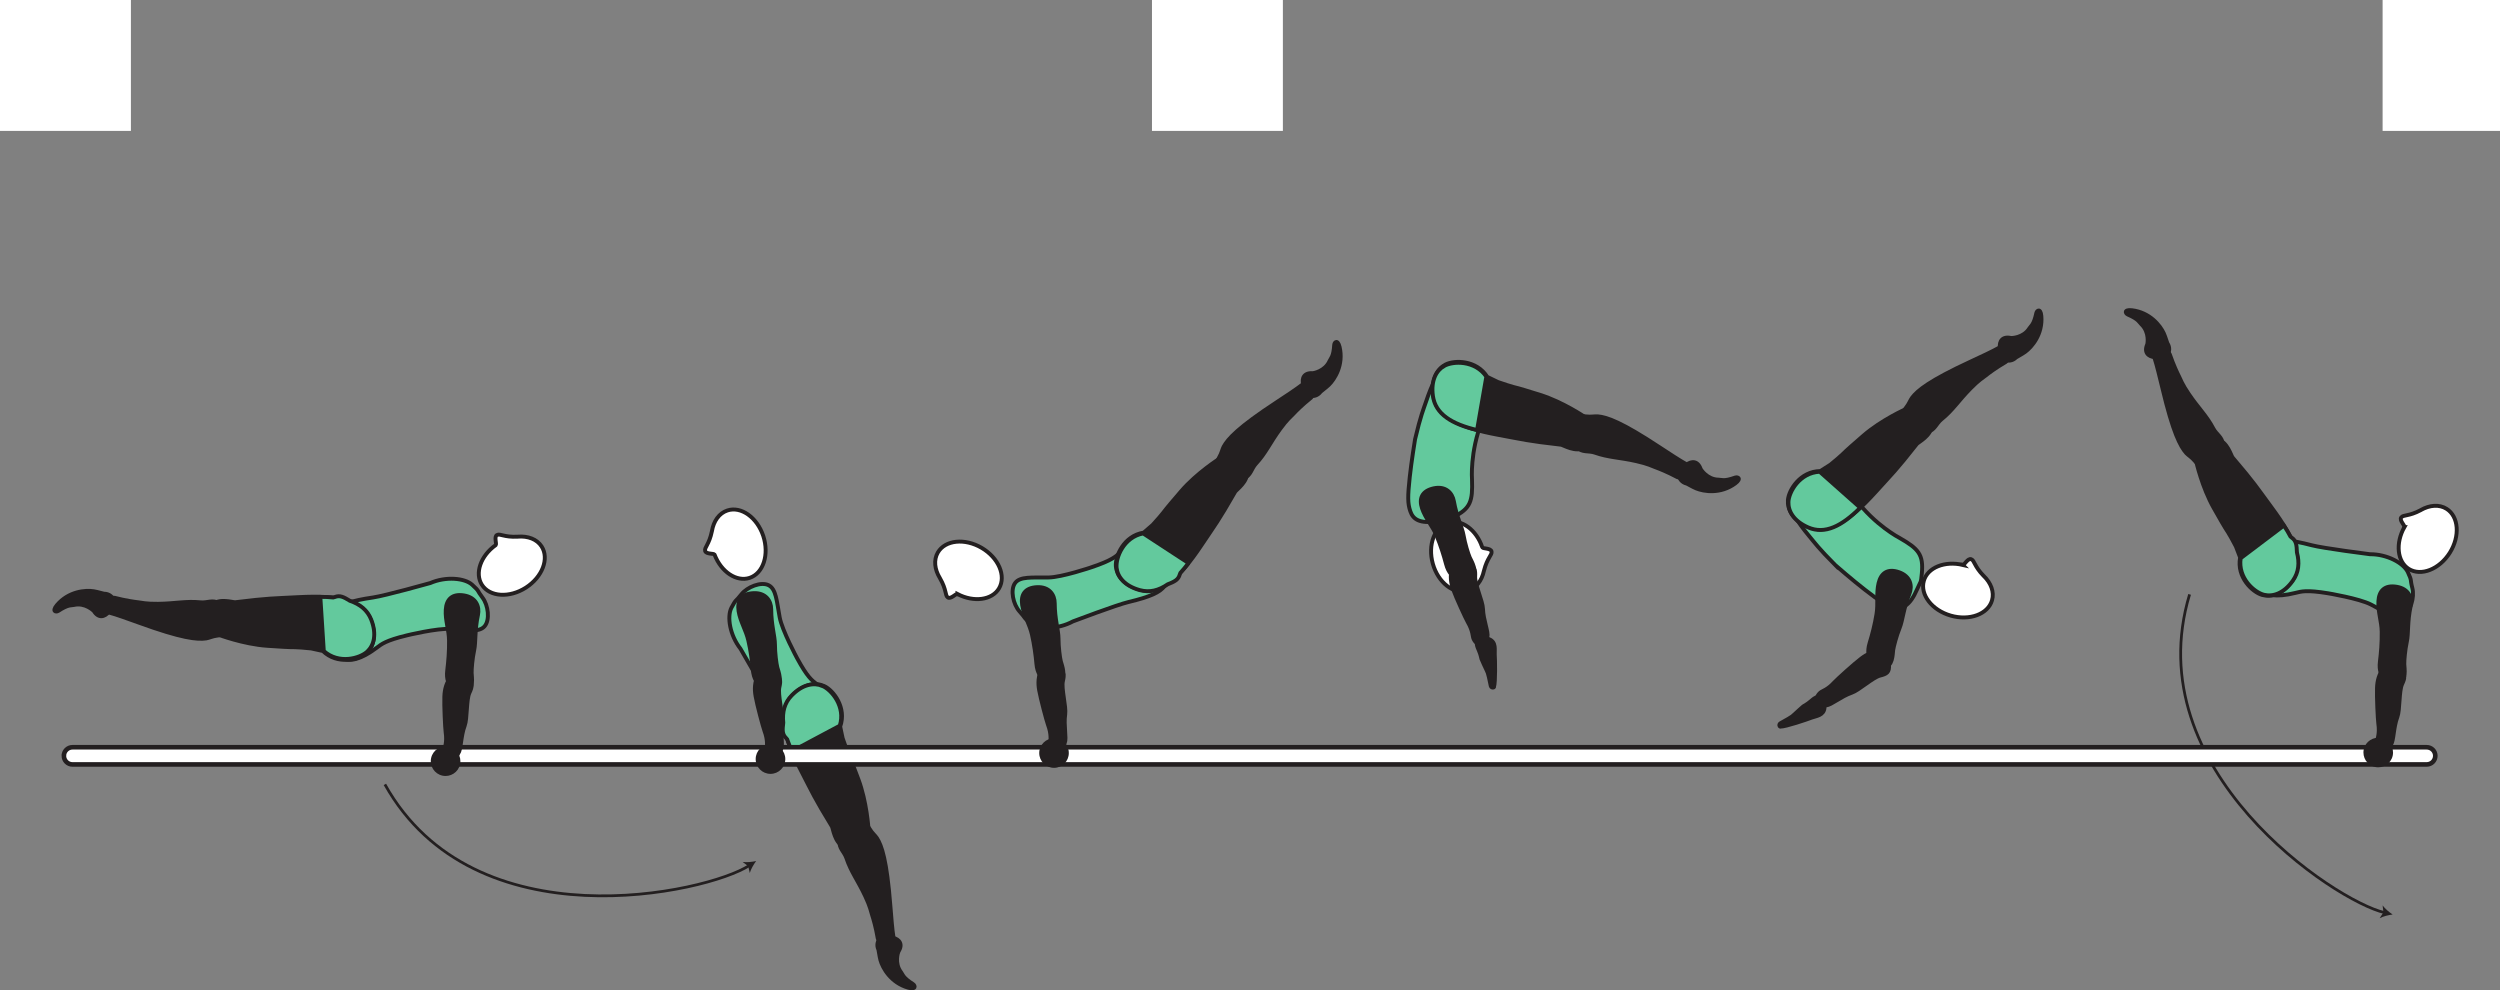 <?xml version="1.0" encoding="UTF-8" standalone="no"?>
<!-- Created with Inkscape (http://www.inkscape.org/) -->

<svg
   version="1.1"
   id="svg1"
   width="360.469"
   height="142.787"
   viewBox="0 0 360.469 142.787"
   sodipodi:docname="cell.svg"
   xmlns:inkscape="http://www.inkscape.org/namespaces/inkscape"
   xmlns:sodipodi="http://sodipodi.sourceforge.net/DTD/sodipodi-0.dtd"
   xmlns="http://www.w3.org/2000/svg"
   xmlns:svg="http://www.w3.org/2000/svg">
  <rect x="0" y="0" width="360.469" height="142.787" fill="#808080" stroke="none"/>
  <sodipodi:namedview
     id="namedview1"
     pagecolor="#ffffff"
     bordercolor="#000000"
     borderopacity="0.25"
     inkscape:showpageshadow="2"
     inkscape:pageopacity="0.0"
     inkscape:pagecheckerboard="0"
     inkscape:deskcolor="#d1d1d1">
    <inkscape:page
       x="0"
       y="0"
       inkscape:label="1"
       id="page1"
       width="360.469"
       height="142.787"
       margin="0"
       bleed="0" />
  </sodipodi:namedview>
  <defs
     id="defs1" />
  <path
     style="fill:#ffffff;fill-opacity:1;fill-rule:nonzero;stroke:none"
     d="m 166.1,18.874 h 18.875 V 0 h -18.875 z"
     id="path152" />
  <path
     style="fill:#ffffff;fill-opacity:1;fill-rule:nonzero;stroke:none"
     d="M -1.4269758e-8,18.874 H 18.875 V 0 H -1.4269758e-8 Z"
     id="path153" />
  <path
     style="fill:#ffffff;fill-opacity:1;fill-rule:nonzero;stroke:none"
     d="m 343.542,18.874 h 16.927 V 0 h -16.927 z"
     id="path154" />
  <path
     style="fill:#63c99d;fill-opacity:1;fill-rule:nonzero;stroke:none"
     d="m 335.661,85.541 c -3.094,-0.5 -3.812,-0.271 -4.714,-0.047 -5.609,1.386 -6.186,-1.396 -5.213,-4.109 1.131,-3.192 1.479,-4.364 7.568,-2.771 1.697,0.448 8.416,1.298 8.416,1.298 2.448,-0.022 4.849,1.265 5.464,2.582 0.645,1.396 0.281,0.891 0.645,2.287 0.35,1.333 -0.249,3.437 -1.374,3.948 -1.083,0.489 -2.448,-0.459 -4.599,-1.568 -1.703,-0.875 -6.193,-1.62 -6.193,-1.62"
     id="path155" />
  <path
     style="fill:none;stroke:#231f20;stroke-width:0.566;stroke-linecap:butt;stroke-linejoin:miter;stroke-miterlimit:4;stroke-dasharray:none;stroke-opacity:1"
     d="m 335.661,85.541 c -3.094,-0.5 -3.812,-0.271 -4.714,-0.047 -5.609,1.386 -6.186,-1.396 -5.213,-4.109 1.131,-3.192 1.479,-4.364 7.568,-2.771 1.697,0.448 8.416,1.298 8.416,1.298 2.448,-0.022 4.849,1.265 5.464,2.582 0.645,1.396 0.281,0.891 0.645,2.287 0.35,1.333 -0.249,3.437 -1.374,3.948 -1.083,0.489 -2.448,-0.459 -4.599,-1.568 -1.703,-0.875 -6.193,-1.62 -6.193,-1.62 z"
     id="path156" />
  <path
     style="fill:#ffffff;fill-opacity:1;fill-rule:nonzero;stroke:none"
     d="m 346.682,76 c 0.099,-0.214 -0.765,-0.974 -0.453,-1.391 0.317,-0.421 1.052,-0.12 2.808,-1.052 l 0.014,-0.016 c 1.267,-0.719 2.652,-0.843 3.71,-0.176 1.76,1.104 1.968,3.943 0.473,6.333 -1.511,2.395 -4.156,3.432 -5.916,2.334 -1.677,-1.058 -1.943,-3.704 -0.636,-6.032"
     id="path157" />
  <path
     style="fill:none;stroke:#231f20;stroke-width:0.566;stroke-linecap:butt;stroke-linejoin:miter;stroke-miterlimit:4;stroke-dasharray:none;stroke-opacity:1"
     d="m 346.682,76 c 0.099,-0.214 -0.765,-0.974 -0.453,-1.391 0.317,-0.421 1.052,-0.12 2.808,-1.052 l 0.014,-0.016 c 1.267,-0.719 2.652,-0.843 3.71,-0.176 1.76,1.104 1.968,3.943 0.473,6.333 -1.511,2.395 -4.156,3.432 -5.916,2.334 -1.677,-1.058 -1.943,-3.704 -0.636,-6.032 z"
     id="path158" />
  <path
     style="fill:#231f20;fill-opacity:1;fill-rule:nonzero;stroke:none"
     d="m 319.437,65.874 c -1.848,1.314 -2.386,1.314 -2.984,0.574 -0.407,-0.506 -0.943,-0.818 -1.208,-1.104 -0.866,-0.97 -1.927,-2.964 -3.448,-9.366 -0.349,-1.446 -0.844,-3.478 -1.125,-4.296 -0.416,-1.286 2.01,-1.125 2.177,-0.614 0.563,1.62 1.078,2.688 1.354,3.24 0.192,0.385 0.438,1.104 1.38,2.484 1.416,2.088 2.572,3.129 3.558,5.005 0.457,0.875 1.344,1.235 1.353,2.317 0.021,1.088 -1.057,1.76 -1.057,1.76"
     id="path159" />
  <path
     style="fill:none;stroke:#231f20;stroke-width:0.566;stroke-linecap:butt;stroke-linejoin:miter;stroke-miterlimit:4;stroke-dasharray:none;stroke-opacity:1"
     d="m 319.437,65.874 c -1.848,1.314 -2.386,1.314 -2.984,0.574 -0.407,-0.506 -0.943,-0.818 -1.208,-1.104 -0.866,-0.97 -1.927,-2.964 -3.448,-9.366 -0.349,-1.446 -0.844,-3.478 -1.125,-4.296 -0.416,-1.286 2.01,-1.125 2.177,-0.614 0.563,1.62 1.078,2.688 1.354,3.24 0.192,0.385 0.438,1.104 1.38,2.484 1.416,2.088 2.572,3.129 3.558,5.005 0.457,0.875 1.344,1.235 1.353,2.317 0.021,1.088 -1.057,1.76 -1.057,1.76 z"
     id="path160" />
  <path
     style="fill:#231f20;fill-opacity:1;fill-rule:nonzero;stroke:#231f20;stroke-width:0.566;stroke-linecap:round;stroke-linejoin:round;stroke-miterlimit:4;stroke-dasharray:none;stroke-opacity:1"
     d="m 319.75,63.396 c 1.401,0.245 1.948,2.328 2.172,2.578 3.249,3.818 3.391,4.176 5.656,7.25 3.292,4.448 4.855,7.994 2.828,10.666 -1.38,1.808 -2.953,2.251 -4.219,1.896 -1.412,-0.396 -3.729,-2.568 -3.188,-5.406 l -0.614,-1.599 c -0.552,-1.031 -0.818,-1.536 -1.124,-2.021 -0.552,-0.834 -1.084,-1.776 -2.048,-3.479 -1.714,-3.016 -2.552,-6.765 -2.552,-6.765 -0.14,-0.276 -0.156,-0.558 -0.099,-0.818"
     id="path161" />
  <path
     style="fill:#63c99d;fill-opacity:1;fill-rule:nonzero;stroke:none"
     d="m 331.187,79.645 c -0.036,-1.041 -0.088,-1.667 -0.754,-2.129 -0.058,-0.038 -0.115,-0.09 -0.172,-0.142 -0.276,-0.52 -0.584,-1.052 -0.948,-1.598 l -6.235,4.713 c -0.432,2.855 1.964,4.937 3.38,5.276 1.287,0.303 2.844,-0.203 4.151,-2.052 0.849,-1.208 0.974,-2.568 0.578,-4.068"
     id="path162" />
  <path
     style="fill:none;stroke:#231f20;stroke-width:0.566;stroke-linecap:butt;stroke-linejoin:miter;stroke-miterlimit:4;stroke-dasharray:none;stroke-opacity:1"
     d="m 331.187,79.645 c -0.036,-1.041 -0.088,-1.667 -0.754,-2.129 -0.058,-0.038 -0.115,-0.09 -0.172,-0.142 -0.276,-0.52 -0.584,-1.052 -0.948,-1.598 l -6.235,4.713 c -0.432,2.855 1.964,4.937 3.38,5.276 1.287,0.303 2.844,-0.203 4.151,-2.052 0.849,-1.208 0.974,-2.568 0.578,-4.068 z"
     id="path163" />
  <path
     style="fill:#231f20;fill-opacity:1;fill-rule:nonzero;stroke:none"
     d="m 309.505,49.604 c -0.552,1.229 0.151,1.932 1.183,2.016 0.306,0.025 0.552,0.369 0.849,0.369 0.708,-0.005 1.891,-1.276 1.083,-2.541 -0.058,-0.088 -0.271,-0.88 -0.526,-1.443 -0.505,-1.109 -2.032,-3.084 -4.709,-3.391 -1.271,-0.145 -1.124,0.626 -0.629,0.844 1.566,0.683 1.572,1.047 1.916,1.38 1.182,1.115 0.833,2.766 0.833,2.766"
     id="path164" />
  <path
     style="fill:none;stroke:#231f20;stroke-width:0.333;stroke-linecap:butt;stroke-linejoin:miter;stroke-miterlimit:4;stroke-dasharray:none;stroke-opacity:1"
     d="m 309.505,49.604 c -0.552,1.229 0.151,1.932 1.183,2.016 0.306,0.025 0.552,0.369 0.849,0.369 0.708,-0.005 1.891,-1.276 1.083,-2.541 -0.058,-0.088 -0.271,-0.88 -0.526,-1.443 -0.505,-1.109 -2.032,-3.084 -4.709,-3.391 -1.271,-0.145 -1.124,0.626 -0.629,0.844 1.566,0.683 1.572,1.047 1.916,1.38 1.182,1.115 0.833,2.766 0.833,2.766 z"
     id="path165" />
  <path
     style="fill:none;stroke:#231f20;stroke-width:0.4;stroke-linecap:butt;stroke-linejoin:miter;stroke-miterlimit:4;stroke-dasharray:none;stroke-opacity:1"
     d="m 55.495,113.098 c 12.907,23.136 46.423,15.657 52.521,11.709"
     id="path166" />
  <path
     style="fill:#231f20;fill-opacity:1;fill-rule:nonzero;stroke:none"
     d="m 109.026,124.15 c -0.359,0.485 -0.755,1.167 -0.917,1.724 l -0.229,-0.984 -0.801,-0.609 c 0.573,0.084 1.358,0 1.947,-0.131"
     id="path167" />
  <path
     style="fill:none;stroke:#231f20;stroke-width:0.4;stroke-linecap:butt;stroke-linejoin:miter;stroke-miterlimit:4;stroke-dasharray:none;stroke-opacity:1"
     d="m 315.713,85.702 c -7.656,25.36 21.021,44.245 28.105,45.885"
     id="path168" />
  <path
     style="fill:#231f20;fill-opacity:1;fill-rule:nonzero;stroke:none"
     d="m 344.989,131.859 c -0.599,0.078 -1.364,0.266 -1.875,0.536 l 0.547,-0.844 -0.119,-1.005 c 0.337,0.469 0.943,0.98 1.447,1.313"
     id="path169" />
  <path
     style="fill:#63c99d;fill-opacity:1;fill-rule:nonzero;stroke:none"
     d="m 114.923,94.89 c 1.494,2.751 2.114,3.183 2.844,3.755 4.52,3.6 2.67,5.75 -0.068,6.641 -3.224,1.052 -4.366,1.495 -6.823,-4.292 -0.683,-1.625 -4.115,-7.462 -4.115,-7.462 -1.516,-1.928 -1.964,-4.606 -1.297,-5.902 0.719,-1.365 0.531,-0.77 1.416,-1.912 0.844,-1.088 2.876,-1.901 3.969,-1.322 1.052,0.557 1.136,2.218 1.569,4.604 0.343,1.885 2.505,5.89 2.505,5.89"
     id="path170" />
  <path
     style="fill:none;stroke:#231f20;stroke-width:0.566;stroke-linecap:butt;stroke-linejoin:miter;stroke-miterlimit:4;stroke-dasharray:none;stroke-opacity:1"
     d="m 114.923,94.89 c 1.494,2.751 2.114,3.183 2.844,3.755 4.52,3.6 2.67,5.75 -0.068,6.641 -3.224,1.052 -4.366,1.495 -6.823,-4.292 -0.683,-1.625 -4.115,-7.462 -4.115,-7.462 -1.516,-1.928 -1.964,-4.606 -1.297,-5.902 0.719,-1.365 0.531,-0.77 1.416,-1.912 0.844,-1.088 2.876,-1.901 3.969,-1.322 1.052,0.557 1.136,2.218 1.569,4.604 0.343,1.885 2.505,5.89 2.505,5.89 z"
     id="path171" />
  <path
     style="fill:#ffffff;fill-opacity:1;fill-rule:nonzero;stroke:none"
     d="m 103.032,79.974 c -0.104,-0.218 -1.24,-0.032 -1.36,-0.542 -0.125,-0.511 0.573,-0.886 0.975,-2.834 l 0.005,-0.02 c 0.239,-1.433 1.031,-2.578 2.224,-2.974 1.973,-0.651 4.285,0.994 5.176,3.672 0.885,2.688 0.005,5.39 -1.963,6.046 -1.89,0.62 -4.1,-0.858 -5.057,-3.348"
     id="path172" />
  <path
     style="fill:none;stroke:#231f20;stroke-width:0.566;stroke-linecap:butt;stroke-linejoin:miter;stroke-miterlimit:4;stroke-dasharray:none;stroke-opacity:1"
     d="m 103.032,79.974 c -0.104,-0.218 -1.24,-0.032 -1.36,-0.542 -0.125,-0.511 0.573,-0.886 0.975,-2.834 l 0.005,-0.02 c 0.239,-1.433 1.031,-2.578 2.224,-2.974 1.973,-0.651 4.285,0.994 5.176,3.672 0.885,2.688 0.005,5.39 -1.963,6.046 -1.89,0.62 -4.1,-0.858 -5.057,-3.348 z"
     id="path173" />
  <path
     style="fill:#231f20;fill-opacity:1;fill-rule:nonzero;stroke:none"
     d="m 122.38,119.645 c 2.032,-1.004 2.557,-0.922 3.037,-0.088 0.323,0.552 0.807,0.948 1.016,1.276 0.708,1.088 1.438,3.218 1.947,9.781 0.115,1.484 0.287,3.573 0.433,4.421 0.214,1.339 -2.157,0.803 -2.25,0.272 -0.292,-1.688 -0.64,-2.824 -0.828,-3.417 -0.131,-0.407 -0.26,-1.156 -0.974,-2.667 -1.073,-2.286 -2.052,-3.5 -2.724,-5.505 -0.313,-0.932 -1.141,-1.432 -0.974,-2.5 0.146,-1.077 1.317,-1.573 1.317,-1.573"
     id="path174" />
  <path
     style="fill:none;stroke:#231f20;stroke-width:0.566;stroke-linecap:butt;stroke-linejoin:miter;stroke-miterlimit:4;stroke-dasharray:none;stroke-opacity:1"
     d="m 122.38,119.645 c 2.032,-1.004 2.557,-0.922 3.037,-0.088 0.323,0.552 0.807,0.948 1.016,1.276 0.708,1.088 1.438,3.218 1.947,9.781 0.115,1.484 0.287,3.573 0.433,4.421 0.214,1.339 -2.157,0.803 -2.25,0.272 -0.292,-1.688 -0.64,-2.824 -0.828,-3.417 -0.131,-0.407 -0.26,-1.156 -0.974,-2.667 -1.073,-2.286 -2.052,-3.5 -2.724,-5.505 -0.313,-0.932 -1.141,-1.432 -0.974,-2.5 0.146,-1.077 1.317,-1.573 1.317,-1.573 z"
     id="path175" />
  <path
     style="fill:#231f20;fill-opacity:1;fill-rule:nonzero;stroke:#231f20;stroke-width:0.566;stroke-linecap:round;stroke-linejoin:round;stroke-miterlimit:4;stroke-dasharray:none;stroke-opacity:1"
     d="m 121.683,122.051 c -1.344,-0.468 -1.558,-2.609 -1.74,-2.896 -2.61,-4.281 -2.692,-4.65 -4.448,-8.041 -2.552,-4.907 -3.542,-8.661 -1.119,-10.973 1.645,-1.573 3.271,-1.767 4.468,-1.215 1.323,0.61 3.276,3.12 2.297,5.839 l 0.354,1.672 c 0.385,1.104 0.568,1.646 0.797,2.172 0.412,0.912 0.787,1.922 1.475,3.756 1.218,3.254 1.452,7.082 1.452,7.082 0.1,0.298 0.073,0.574 -0.02,0.828"
     id="path176" />
  <path
     style="fill:#63c99d;fill-opacity:1;fill-rule:nonzero;stroke:none"
     d="m 118.568,98.896 c -1.219,-0.5 -2.839,-0.246 -4.421,1.385 -1.033,1.057 -1.366,2.38 -1.21,3.932 -0.124,1.026 -0.17,1.652 0.412,2.209 0.052,0.052 0.099,0.109 0.151,0.176 0.193,0.552 0.412,1.12 0.683,1.719 l 6.901,-3.676 c 0.875,-2.751 -1.172,-5.183 -2.516,-5.745"
     id="path177" />
  <path
     style="fill:none;stroke:#231f20;stroke-width:0.566;stroke-linecap:butt;stroke-linejoin:miter;stroke-miterlimit:4;stroke-dasharray:none;stroke-opacity:1"
     d="m 118.568,98.896 c -1.219,-0.5 -2.839,-0.246 -4.421,1.385 -1.033,1.057 -1.366,2.38 -1.21,3.932 -0.124,1.026 -0.17,1.652 0.412,2.209 0.052,0.052 0.099,0.109 0.151,0.176 0.193,0.552 0.412,1.12 0.683,1.719 l 6.901,-3.676 c 0.875,-2.751 -1.172,-5.183 -2.516,-5.745 z"
     id="path178" />
  <path
     style="fill:#231f20;fill-opacity:1;fill-rule:nonzero;stroke:none"
     d="m 129.636,137.275 c 0.74,-1.134 0.156,-1.932 -0.849,-2.177 -0.302,-0.072 -0.484,-0.453 -0.782,-0.5 -0.697,-0.109 -2.068,0.969 -1.468,2.344 0.047,0.093 0.135,0.907 0.296,1.511 0.323,1.166 1.522,3.354 4.115,4.082 1.235,0.344 1.213,-0.442 0.761,-0.738 -1.444,-0.918 -1.396,-1.276 -1.682,-1.662 -0.99,-1.286 -0.391,-2.86 -0.391,-2.86"
     id="path179" />
  <path
     style="fill:none;stroke:#231f20;stroke-width:0.333;stroke-linecap:butt;stroke-linejoin:miter;stroke-miterlimit:4;stroke-dasharray:none;stroke-opacity:1"
     d="m 129.636,137.275 c 0.74,-1.134 0.156,-1.932 -0.849,-2.177 -0.302,-0.072 -0.484,-0.453 -0.782,-0.5 -0.697,-0.109 -2.068,0.969 -1.468,2.344 0.047,0.093 0.135,0.907 0.296,1.511 0.323,1.166 1.522,3.354 4.115,4.082 1.235,0.344 1.213,-0.442 0.761,-0.738 -1.444,-0.918 -1.396,-1.276 -1.682,-1.662 -0.99,-1.286 -0.391,-2.86 -0.391,-2.86 z"
     id="path180" />
  <path
     style="fill:#ffffff;fill-opacity:1;fill-rule:nonzero;stroke:none"
     d="m 9.209,108.978 c 0,0.688 0.557,1.245 1.238,1.245 h 339.453 c 0.688,0 1.24,-0.557 1.24,-1.245 0,-0.681 -0.552,-1.233 -1.24,-1.233 H 10.448 c -0.681,0 -1.238,0.552 -1.238,1.233"
     id="path181" />
  <path
     style="fill:none;stroke:#231f20;stroke-width:0.666;stroke-linecap:butt;stroke-linejoin:miter;stroke-miterlimit:4;stroke-dasharray:none;stroke-opacity:1"
     d="m 9.209,108.978 c 0,0.688 0.557,1.245 1.238,1.245 h 339.453 c 0.688,0 1.24,-0.557 1.24,-1.245 0,-0.681 -0.552,-1.233 -1.24,-1.233 H 10.448 c -0.681,0 -1.238,0.552 -1.238,1.233 z"
     id="path182" />
  <path
     style="fill:#63c99d;fill-opacity:1;fill-rule:nonzero;stroke:none"
     d="m 204.037,63.328 c 0.807,-3.416 1.208,-4.307 1.572,-5.386 1.828,-5.484 3.12,-5.468 5.423,-4.817 3.26,0.937 4.953,1.76 2.645,7.62 -1.749,4.443 -1.432,8.391 -1.432,8.391 0.109,3.118 -0.193,4.192 -2.677,5.41 -1.375,0.683 -0.864,0.418 -2.298,0.62 -2.645,0.386 -3.53,-0.317 -3.916,-1.437 -0.396,-1.125 -0.385,-2.161 -0.084,-4.959 0.23,-2.166 0.767,-5.442 0.767,-5.442"
     id="path183" />
  <path
     style="fill:none;stroke:#231f20;stroke-width:0.566;stroke-linecap:butt;stroke-linejoin:miter;stroke-miterlimit:4;stroke-dasharray:none;stroke-opacity:1"
     d="m 204.037,63.328 c 0.807,-3.416 1.208,-4.307 1.572,-5.386 1.828,-5.484 3.12,-5.468 5.423,-4.817 3.26,0.937 4.953,1.76 2.645,7.62 -1.749,4.443 -1.432,8.391 -1.432,8.391 0.109,3.118 -0.193,4.192 -2.677,5.41 -1.375,0.683 -0.864,0.418 -2.298,0.62 -2.645,0.386 -3.53,-0.317 -3.916,-1.437 -0.396,-1.125 -0.385,-2.161 -0.084,-4.959 0.23,-2.166 0.767,-5.442 0.767,-5.442 z"
     id="path184" />
  <path
     style="fill:#63c99d;fill-opacity:1;fill-rule:nonzero;stroke:none"
     d="m 157.401,81.786 c 2.97,-1.01 3.495,-1.552 4.183,-2.172 4.301,-3.854 6.115,-1.677 6.531,1.178 0.505,3.353 0.745,4.552 -5.375,6.005 -1.708,0.401 -8.036,2.801 -8.036,2.801 -2.152,1.172 -4.876,1.167 -6.037,0.287 -1.224,-0.927 -0.672,-0.645 -1.651,-1.708 -0.932,-1.016 -1.391,-3.151 -0.636,-4.136 0.72,-0.937 2.376,-0.744 4.797,-0.776 1.918,-0.02 6.224,-1.479 6.224,-1.479"
     id="path185" />
  <path
     style="fill:none;stroke:#231f20;stroke-width:0.566;stroke-linecap:butt;stroke-linejoin:miter;stroke-miterlimit:4;stroke-dasharray:none;stroke-opacity:1"
     d="m 157.401,81.786 c 2.97,-1.01 3.495,-1.552 4.183,-2.172 4.301,-3.854 6.115,-1.677 6.531,1.178 0.505,3.353 0.745,4.552 -5.375,6.005 -1.708,0.401 -8.036,2.801 -8.036,2.801 -2.152,1.172 -4.876,1.167 -6.037,0.287 -1.224,-0.927 -0.672,-0.645 -1.651,-1.708 -0.932,-1.016 -1.391,-3.151 -0.636,-4.136 0.72,-0.937 2.376,-0.744 4.797,-0.776 1.918,-0.02 6.224,-1.479 6.224,-1.479 z"
     id="path186" />
  <path
     style="fill:#ffffff;fill-opacity:1;fill-rule:nonzero;stroke:none"
     d="m 138.052,85.65 c -0.224,-0.098 -0.952,0.792 -1.385,0.495 -0.427,-0.301 -0.146,-1.047 -1.135,-2.771 l -0.011,-0.02 c -0.76,-1.24 -0.926,-2.62 -0.292,-3.698 1.052,-1.796 3.88,-2.088 6.314,-0.662 2.437,1.432 3.557,4.047 2.509,5.834 -1,1.713 -3.645,2.057 -6,0.822"
     id="path187" />
  <path
     style="fill:none;stroke:#231f20;stroke-width:0.566;stroke-linecap:butt;stroke-linejoin:miter;stroke-miterlimit:4;stroke-dasharray:none;stroke-opacity:1"
     d="m 138.052,85.65 c -0.224,-0.098 -0.952,0.792 -1.385,0.495 -0.427,-0.301 -0.146,-1.047 -1.135,-2.771 l -0.011,-0.02 c -0.76,-1.24 -0.926,-2.62 -0.292,-3.698 1.052,-1.796 3.88,-2.088 6.314,-0.662 2.437,1.432 3.557,4.047 2.509,5.834 -1,1.713 -3.645,2.057 -6,0.822 z"
     id="path188" />
  <path
     style="fill:#231f20;fill-opacity:1;fill-rule:nonzero;stroke:none"
     d="m 153.532,107.046 c 0.287,-0.572 -0.183,-2.463 0.057,-4.052 0.162,-1.077 -0.578,-3.718 -0.333,-4.776 0.219,-0.968 0.229,-1.437 -0.833,-1.874 -0.631,-0.266 -2.016,-0.36 -2.23,0.104 -0.51,1.078 -0.546,2.021 -0.36,3.073 0.21,1.197 1.063,4.396 1.271,4.973 0.532,1.427 0.303,2.131 0.407,2.521 0.198,0.735 0.532,0.839 1.032,0.818 0.957,-0.042 0.989,-0.787 0.989,-0.787"
     id="path189" />
  <path
     style="fill:none;stroke:#231f20;stroke-width:0.566;stroke-linecap:butt;stroke-linejoin:miter;stroke-miterlimit:4;stroke-dasharray:none;stroke-opacity:1"
     d="m 153.532,107.046 c 0.287,-0.572 -0.183,-2.463 0.057,-4.052 0.162,-1.077 -0.578,-3.718 -0.333,-4.776 0.219,-0.968 0.229,-1.437 -0.833,-1.874 -0.631,-0.266 -2.016,-0.36 -2.23,0.104 -0.51,1.078 -0.546,2.021 -0.36,3.073 0.21,1.197 1.063,4.396 1.271,4.973 0.532,1.427 0.303,2.131 0.407,2.521 0.198,0.735 0.532,0.839 1.032,0.818 0.957,-0.042 0.989,-0.787 0.989,-0.787 z"
     id="path190" />
  <path
     style="fill:#231f20;fill-opacity:1;fill-rule:nonzero;stroke:none"
     d="m 152.609,98.032 c 1.267,-0.272 0.48,-2.152 0.35,-2.672 -0.136,-0.532 -0.334,-2.074 -0.334,-3.292 -0.005,-1.23 -0.536,-2.756 -0.546,-5.084 0,-1.224 -0.782,-2.406 -2.558,-2.323 -1.754,0.084 -2.365,1.099 -2.136,2.579 0.23,1.478 1.074,2.77 1.407,4.244 0.333,1.474 0.541,3.005 0.645,4.218 0.115,1.376 0.683,2.016 1.142,2.163 1.134,0.375 2.03,0.167 2.03,0.167"
     id="path191" />
  <path
     style="fill:none;stroke:#231f20;stroke-width:0.566;stroke-linecap:butt;stroke-linejoin:miter;stroke-miterlimit:4;stroke-dasharray:none;stroke-opacity:1"
     d="m 152.609,98.032 c 1.267,-0.272 0.48,-2.152 0.35,-2.672 -0.136,-0.532 -0.334,-2.074 -0.334,-3.292 -0.005,-1.23 -0.536,-2.756 -0.546,-5.084 0,-1.224 -0.782,-2.406 -2.558,-2.323 -1.754,0.084 -2.365,1.099 -2.136,2.579 0.23,1.478 1.074,2.77 1.407,4.244 0.333,1.474 0.541,3.005 0.645,4.218 0.115,1.376 0.683,2.016 1.142,2.163 1.134,0.375 2.03,0.167 2.03,0.167 z"
     id="path192" />
  <path
     style="fill:#231f20;fill-opacity:1;fill-rule:nonzero;stroke:none"
     d="m 177.344,68.546 c -1.859,-1.296 -2.041,-1.801 -1.547,-2.62 0.334,-0.552 0.448,-1.161 0.631,-1.504 0.615,-1.141 2.124,-2.808 7.634,-6.417 1.246,-0.807 2.99,-1.973 3.662,-2.505 1.073,-0.834 1.745,1.505 1.322,1.838 -1.333,1.074 -2.166,1.916 -2.593,2.375 -0.292,0.308 -0.891,0.787 -1.869,2.136 -1.49,2.036 -2.068,3.484 -3.511,5.036 -0.661,0.724 -0.703,1.688 -1.718,2.063 -1.016,0.385 -2.011,-0.402 -2.011,-0.402"
     id="path193" />
  <path
     style="fill:none;stroke:#231f20;stroke-width:0.566;stroke-linecap:butt;stroke-linejoin:miter;stroke-miterlimit:4;stroke-dasharray:none;stroke-opacity:1"
     d="m 177.344,68.546 c -1.859,-1.296 -2.041,-1.801 -1.547,-2.62 0.334,-0.552 0.448,-1.161 0.631,-1.504 0.615,-1.141 2.124,-2.808 7.634,-6.417 1.246,-0.807 2.99,-1.973 3.662,-2.505 1.073,-0.834 1.745,1.505 1.322,1.838 -1.333,1.074 -2.166,1.916 -2.593,2.375 -0.292,0.308 -0.891,0.787 -1.869,2.136 -1.49,2.036 -2.068,3.484 -3.511,5.036 -0.661,0.724 -0.703,1.688 -1.718,2.063 -1.016,0.385 -2.011,-0.402 -2.011,-0.402 z"
     id="path194" />
  <path
     style="fill:#231f20;fill-opacity:1;fill-rule:nonzero;stroke:#231f20;stroke-width:0.566;stroke-linecap:round;stroke-linejoin:round;stroke-miterlimit:4;stroke-dasharray:none;stroke-opacity:1"
     d="m 179.787,68.005 c 0.24,1.396 -1.531,2.615 -1.698,2.912 -2.494,4.348 -2.781,4.599 -4.901,7.771 -3.073,4.598 -5.885,7.27 -9.079,6.27 -2.172,-0.688 -3.12,-2.021 -3.218,-3.333 -0.099,-1.453 1.161,-4.375 4.016,-4.828 l 1.292,-1.115 c 0.781,-0.87 1.166,-1.292 1.514,-1.745 0.606,-0.801 1.314,-1.615 2.584,-3.099 2.26,-2.636 5.511,-4.688 5.511,-4.688 0.203,-0.229 0.457,-0.338 0.729,-0.369"
     id="path195" />
  <path
     style="fill:#63c99d;fill-opacity:1;fill-rule:nonzero;stroke:none"
     d="m 171.371,81.188 -6.543,-4.276 c -2.833,0.552 -3.979,3.514 -3.828,4.968 0.147,1.308 1.156,2.604 3.344,3.209 1.423,0.389 2.735,0.047 4.016,-0.835 0.968,-0.385 1.541,-0.645 1.749,-1.426 0.022,-0.072 0.052,-0.146 0.084,-0.219 0.391,-0.437 0.782,-0.901 1.178,-1.421"
     id="path196" />
  <path
     style="fill:none;stroke:#231f20;stroke-width:0.566;stroke-linecap:butt;stroke-linejoin:miter;stroke-miterlimit:4;stroke-dasharray:none;stroke-opacity:1"
     d="m 171.371,81.188 -6.543,-4.276 c -2.833,0.552 -3.979,3.514 -3.828,4.968 0.147,1.308 1.156,2.604 3.344,3.209 1.423,0.389 2.735,0.047 4.016,-0.835 0.968,-0.385 1.541,-0.645 1.749,-1.426 0.022,-0.072 0.052,-0.146 0.084,-0.219 0.391,-0.437 0.782,-0.901 1.178,-1.421 z"
     id="path197" />
  <path
     style="fill:#231f20;fill-opacity:1;fill-rule:nonzero;stroke:none"
     d="m 189.292,53.693 c -1.344,-0.1 -1.771,0.801 -1.495,1.801 0.079,0.298 -0.167,0.642 -0.068,0.923 0.245,0.661 1.844,1.348 2.76,0.161 0.063,-0.089 0.729,-0.562 1.183,-0.99 0.87,-0.843 2.213,-2.952 1.598,-5.578 -0.29,-1.245 -0.968,-0.844 -1.009,-0.302 -0.109,1.704 -0.448,1.833 -0.647,2.27 -0.65,1.491 -2.322,1.715 -2.322,1.715"
     id="path198" />
  <path
     style="fill:none;stroke:#231f20;stroke-width:0.333;stroke-linecap:butt;stroke-linejoin:miter;stroke-miterlimit:4;stroke-dasharray:none;stroke-opacity:1"
     d="m 189.292,53.693 c -1.344,-0.1 -1.771,0.801 -1.495,1.801 0.079,0.298 -0.167,0.642 -0.068,0.923 0.245,0.661 1.844,1.348 2.76,0.161 0.063,-0.089 0.729,-0.562 1.183,-0.99 0.87,-0.843 2.213,-2.952 1.598,-5.578 -0.29,-1.245 -0.968,-0.844 -1.009,-0.302 -0.109,1.704 -0.448,1.833 -0.647,2.27 -0.65,1.491 -2.322,1.715 -2.322,1.715 z"
     id="path199" />
  <path
     style="fill:#231f20;fill-opacity:1;fill-rule:nonzero;stroke:none"
     d="m 149.844,108.578 c 0,1.181 0.959,2.135 2.136,2.135 1.176,0 2.129,-0.954 2.129,-2.135 0,-1.177 -0.953,-2.131 -2.129,-2.131 -1.177,0 -2.136,0.954 -2.136,2.131"
     id="path200" />
  <path
     style="fill:#231f20;fill-opacity:1;fill-rule:nonzero;stroke:none"
     d="m 112.647,107.917 c 0.29,-0.574 -0.178,-2.47 0.062,-4.058 0.162,-1.073 -0.578,-3.718 -0.333,-4.77 0.219,-0.975 0.228,-1.439 -0.839,-1.881 -0.63,-0.26 -2.016,-0.354 -2.235,0.109 -0.505,1.073 -0.541,2.016 -0.354,3.073 0.204,1.197 1.063,4.396 1.271,4.969 0.532,1.427 0.302,2.13 0.406,2.52 0.198,0.735 0.531,0.844 1.031,0.823 0.964,-0.047 0.991,-0.785 0.991,-0.785"
     id="path201" />
  <path
     style="fill:none;stroke:#231f20;stroke-width:0.566;stroke-linecap:butt;stroke-linejoin:miter;stroke-miterlimit:4;stroke-dasharray:none;stroke-opacity:1"
     d="m 112.647,107.917 c 0.29,-0.574 -0.178,-2.47 0.062,-4.058 0.162,-1.073 -0.578,-3.718 -0.333,-4.77 0.219,-0.975 0.228,-1.439 -0.839,-1.881 -0.63,-0.26 -2.016,-0.354 -2.235,0.109 -0.505,1.073 -0.541,2.016 -0.354,3.073 0.204,1.197 1.063,4.396 1.271,4.969 0.532,1.427 0.302,2.13 0.406,2.52 0.198,0.735 0.531,0.844 1.031,0.823 0.964,-0.047 0.991,-0.785 0.991,-0.785 z"
     id="path202" />
  <path
     style="fill:#231f20;fill-opacity:1;fill-rule:nonzero;stroke:none"
     d="m 111.724,98.901 c 1.271,-0.271 0.485,-2.151 0.355,-2.672 -0.136,-0.531 -0.339,-2.073 -0.339,-3.297 -0.005,-1.23 -0.531,-2.75 -0.541,-5.078 -0.006,-1.224 -0.787,-2.412 -2.563,-2.328 -1.756,0.088 -2.371,1.099 -2.141,2.583 0.229,1.479 1.073,2.771 1.406,4.245 0.339,1.468 0.547,3.006 0.651,4.219 0.115,1.375 0.683,2.015 1.141,2.156 1.135,0.375 2.031,0.172 2.031,0.172"
     id="path203" />
  <path
     style="fill:none;stroke:#231f20;stroke-width:0.566;stroke-linecap:butt;stroke-linejoin:miter;stroke-miterlimit:4;stroke-dasharray:none;stroke-opacity:1"
     d="m 111.724,98.901 c 1.271,-0.271 0.485,-2.151 0.355,-2.672 -0.136,-0.531 -0.339,-2.073 -0.339,-3.297 -0.005,-1.23 -0.531,-2.75 -0.541,-5.078 -0.006,-1.224 -0.787,-2.412 -2.563,-2.328 -1.756,0.088 -2.371,1.099 -2.141,2.583 0.229,1.479 1.073,2.771 1.406,4.245 0.339,1.468 0.547,3.006 0.651,4.219 0.115,1.375 0.683,2.015 1.141,2.156 1.135,0.375 2.031,0.172 2.031,0.172 z"
     id="path204" />
  <path
     style="fill:#231f20;fill-opacity:1;fill-rule:nonzero;stroke:none"
     d="m 108.959,109.447 c 0,1.183 0.959,2.136 2.136,2.136 1.176,0 2.135,-0.953 2.135,-2.136 0,-1.177 -0.959,-2.13 -2.135,-2.13 -1.177,0 -2.136,0.953 -2.136,2.13"
     id="path205" />
  <path
     style="fill:#231f20;fill-opacity:1;fill-rule:nonzero;stroke:none"
     d="m 344.755,107.333 c 0.406,-0.5 0.348,-2.448 0.916,-3.954 0.386,-1.014 0.224,-3.754 0.683,-4.734 0.421,-0.905 0.525,-1.359 -0.417,-2.009 -0.562,-0.391 -1.895,-0.776 -2.203,-0.371 -0.724,0.948 -0.959,1.86 -1,2.928 -0.052,1.218 0.104,4.525 0.188,5.129 0.219,1.505 -0.152,2.147 -0.131,2.552 0.031,0.761 0.334,0.933 0.828,1.021 0.948,0.156 1.136,-0.562 1.136,-0.562"
     id="path206" />
  <path
     style="fill:none;stroke:#231f20;stroke-width:0.566;stroke-linecap:butt;stroke-linejoin:miter;stroke-miterlimit:4;stroke-dasharray:none;stroke-opacity:1"
     d="m 344.755,107.333 c 0.406,-0.5 0.348,-2.448 0.916,-3.954 0.386,-1.014 0.224,-3.754 0.683,-4.734 0.421,-0.905 0.525,-1.359 -0.417,-2.009 -0.562,-0.391 -1.895,-0.776 -2.203,-0.371 -0.724,0.948 -0.959,1.86 -1,2.928 -0.052,1.218 0.104,4.525 0.188,5.129 0.219,1.505 -0.152,2.147 -0.131,2.552 0.031,0.761 0.334,0.933 0.828,1.021 0.948,0.156 1.136,-0.562 1.136,-0.562 z"
     id="path207" />
  <path
     style="fill:#231f20;fill-opacity:1;fill-rule:nonzero;stroke:none"
     d="m 345.761,98.328 c 1.296,0 0.926,-2 0.91,-2.542 -0.02,-0.541 0.11,-2.093 0.371,-3.292 0.255,-1.202 0.057,-2.801 0.541,-5.077 0.255,-1.193 -0.256,-2.521 -2.01,-2.813 -1.73,-0.287 -2.547,0.573 -2.636,2.068 -0.094,1.494 0.464,2.937 0.474,4.442 0.022,1.516 -0.104,3.058 -0.256,4.266 -0.176,1.365 0.24,2.109 0.658,2.349 1.03,0.609 1.948,0.599 1.948,0.599"
     id="path208" />
  <path
     style="fill:none;stroke:#231f20;stroke-width:0.566;stroke-linecap:butt;stroke-linejoin:miter;stroke-miterlimit:4;stroke-dasharray:none;stroke-opacity:1"
     d="m 345.761,98.328 c 1.296,0 0.926,-2 0.91,-2.542 -0.02,-0.541 0.11,-2.093 0.371,-3.292 0.255,-1.202 0.057,-2.801 0.541,-5.077 0.255,-1.193 -0.256,-2.521 -2.01,-2.813 -1.73,-0.287 -2.547,0.573 -2.636,2.068 -0.094,1.494 0.464,2.937 0.474,4.442 0.022,1.516 -0.104,3.058 -0.256,4.266 -0.176,1.365 0.24,2.109 0.658,2.349 1.03,0.609 1.948,0.599 1.948,0.599 z"
     id="path209" />
  <path
     style="fill:#231f20;fill-opacity:1;fill-rule:nonzero;stroke:none"
     d="m 340.827,108.051 c -0.249,1.151 0.48,2.287 1.631,2.536 1.151,0.251 2.292,-0.478 2.541,-1.634 0.246,-1.151 -0.484,-2.287 -1.634,-2.536 -1.152,-0.246 -2.287,0.484 -2.538,1.634"
     id="path210" />
  <path
     style="fill:#63c99d;fill-opacity:1;fill-rule:nonzero;stroke:none"
     d="m 58.661,91.614 c -3.041,0.74 -3.619,1.235 -4.359,1.792 -4.625,3.463 -6.239,1.13 -6.401,-1.75 -0.203,-3.386 -0.339,-4.599 5.88,-5.506 1.745,-0.249 8.261,-2.082 8.261,-2.082 2.249,-0.979 4.957,-0.73 6.036,0.244 1.14,1.037 0.615,0.709 1.49,1.854 0.839,1.088 1.109,3.26 0.276,4.167 -0.807,0.875 -2.437,0.536 -4.849,0.355 -1.91,-0.147 -6.333,0.926 -6.333,0.926"
     id="path211" />
  <path
     style="fill:none;stroke:#231f20;stroke-width:0.566;stroke-linecap:butt;stroke-linejoin:miter;stroke-miterlimit:4;stroke-dasharray:none;stroke-opacity:1"
     d="m 58.661,91.614 c -3.041,0.74 -3.619,1.235 -4.359,1.792 -4.625,3.463 -6.239,1.13 -6.401,-1.75 -0.203,-3.386 -0.339,-4.599 5.88,-5.506 1.745,-0.249 8.261,-2.082 8.261,-2.082 2.249,-0.979 4.957,-0.73 6.036,0.244 1.14,1.037 0.615,0.709 1.49,1.854 0.839,1.088 1.109,3.26 0.276,4.167 -0.807,0.875 -2.437,0.536 -4.849,0.355 -1.91,-0.147 -6.333,0.926 -6.333,0.926 z"
     id="path212" />
  <path
     style="fill:#ffffff;fill-opacity:1;fill-rule:nonzero;stroke:none"
     d="m 71.469,78.598 c 0.187,-0.156 -0.27,-1.208 0.187,-1.453 0.464,-0.249 1,0.339 2.985,0.24 l 0.02,-0.005 c 1.453,-0.12 2.756,0.36 3.433,1.412 1.124,1.744 0.115,4.401 -2.261,5.932 -2.38,1.53 -5.219,1.349 -6.344,-0.396 -1.072,-1.672 -0.187,-4.183 1.98,-5.73"
     id="path213" />
  <path
     style="fill:none;stroke:#231f20;stroke-width:0.566;stroke-linecap:butt;stroke-linejoin:miter;stroke-miterlimit:4;stroke-dasharray:none;stroke-opacity:1"
     d="m 71.469,78.598 c 0.187,-0.156 -0.27,-1.208 0.187,-1.453 0.464,-0.249 1,0.339 2.985,0.24 l 0.02,-0.005 c 1.453,-0.12 2.756,0.36 3.433,1.412 1.124,1.744 0.115,4.401 -2.261,5.932 -2.38,1.53 -5.219,1.349 -6.344,-0.396 -1.072,-1.672 -0.187,-4.183 1.98,-5.73 z"
     id="path214" />
  <path
     style="fill:#231f20;fill-opacity:1;fill-rule:nonzero;stroke:none"
     d="m 66.089,108.578 c 0.405,-0.495 0.348,-2.448 0.916,-3.948 0.385,-1.016 0.224,-3.756 0.682,-4.734 0.421,-0.907 0.525,-1.355 -0.417,-2.011 -0.561,-0.391 -1.895,-0.781 -2.203,-0.369 -0.724,0.942 -0.959,1.858 -1,2.926 -0.052,1.213 0.104,4.521 0.188,5.131 0.219,1.505 -0.152,2.145 -0.131,2.546 0.031,0.766 0.339,0.938 0.828,1.022 0.948,0.161 1.136,-0.563 1.136,-0.563"
     id="path215" />
  <path
     style="fill:none;stroke:#231f20;stroke-width:0.566;stroke-linecap:butt;stroke-linejoin:miter;stroke-miterlimit:4;stroke-dasharray:none;stroke-opacity:1"
     d="m 66.089,108.578 c 0.405,-0.495 0.348,-2.448 0.916,-3.948 0.385,-1.016 0.224,-3.756 0.682,-4.734 0.421,-0.907 0.525,-1.355 -0.417,-2.011 -0.561,-0.391 -1.895,-0.781 -2.203,-0.369 -0.724,0.942 -0.959,1.858 -1,2.926 -0.052,1.213 0.104,4.521 0.188,5.131 0.219,1.505 -0.152,2.145 -0.131,2.546 0.031,0.766 0.339,0.938 0.828,1.022 0.948,0.161 1.136,-0.563 1.136,-0.563 z"
     id="path216" />
  <path
     style="fill:#231f20;fill-opacity:1;fill-rule:nonzero;stroke:none"
     d="m 67.095,99.578 c 1.296,0 0.926,-2.005 0.911,-2.542 -0.02,-0.547 0.109,-2.094 0.365,-3.291 0.255,-1.199 0.062,-2.803 0.547,-5.079 0.255,-1.197 -0.262,-2.521 -2.011,-2.812 -1.729,-0.286 -2.547,0.578 -2.636,2.072 -0.093,1.491 0.464,2.934 0.474,4.443 0.021,1.511 -0.104,3.053 -0.256,4.261 -0.176,1.364 0.24,2.115 0.657,2.348 1.031,0.61 1.948,0.6 1.948,0.6"
     id="path217" />
  <path
     style="fill:none;stroke:#231f20;stroke-width:0.566;stroke-linecap:butt;stroke-linejoin:miter;stroke-miterlimit:4;stroke-dasharray:none;stroke-opacity:1"
     d="m 67.095,99.578 c 1.296,0 0.926,-2.005 0.911,-2.542 -0.02,-0.547 0.109,-2.094 0.365,-3.291 0.255,-1.199 0.062,-2.803 0.547,-5.079 0.255,-1.197 -0.262,-2.521 -2.011,-2.812 -1.729,-0.286 -2.547,0.578 -2.636,2.072 -0.093,1.491 0.464,2.934 0.474,4.443 0.021,1.511 -0.104,3.053 -0.256,4.261 -0.176,1.364 0.24,2.115 0.657,2.348 1.031,0.61 1.948,0.6 1.948,0.6 z"
     id="path218" />
  <path
     style="fill:#231f20;fill-opacity:1;fill-rule:nonzero;stroke:none"
     d="m 32.485,88.849 c 0.078,2.26 -0.215,2.713 -1.172,2.801 -0.636,0.068 -1.199,0.344 -1.584,0.402 -1.282,0.193 -3.526,-0.02 -9.714,-2.276 -1.402,-0.511 -3.369,-1.214 -4.203,-1.427 -1.303,-0.36 0.167,-2.303 0.681,-2.161 1.661,0.426 2.838,0.582 3.453,0.656 0.428,0.052 1.161,0.24 2.828,0.218 2.532,-0.03 4.037,-0.426 6.142,-0.213 0.984,0.104 1.776,-0.443 2.681,0.145 0.922,0.59 0.886,1.855 0.886,1.855"
     id="path219" />
  <path
     style="fill:none;stroke:#231f20;stroke-width:0.566;stroke-linecap:butt;stroke-linejoin:miter;stroke-miterlimit:4;stroke-dasharray:none;stroke-opacity:1"
     d="m 32.485,88.849 c 0.078,2.26 -0.215,2.713 -1.172,2.801 -0.636,0.068 -1.199,0.344 -1.584,0.402 -1.282,0.193 -3.526,-0.02 -9.714,-2.276 -1.402,-0.511 -3.369,-1.214 -4.203,-1.427 -1.303,-0.36 0.167,-2.303 0.681,-2.161 1.661,0.426 2.838,0.582 3.453,0.656 0.428,0.052 1.161,0.24 2.828,0.218 2.532,-0.03 4.037,-0.426 6.142,-0.213 0.984,0.104 1.776,-0.443 2.681,0.145 0.922,0.59 0.886,1.855 0.886,1.855 z"
     id="path220" />
  <path
     style="fill:#231f20;fill-opacity:1;fill-rule:nonzero;stroke:#231f20;stroke-width:0.566;stroke-linecap:round;stroke-linejoin:round;stroke-miterlimit:4;stroke-dasharray:none;stroke-opacity:1"
     d="m 30.59,87.218 c 0.973,-1.03 3.014,-0.338 3.348,-0.385 4.98,-0.609 5.349,-0.531 9.162,-0.735 5.526,-0.29 9.348,0.355 10.457,3.516 0.751,2.151 0.256,3.708 -0.739,4.574 -1.105,0.953 -4.193,1.697 -6.267,-0.323 L 44.88,93.5 c -1.161,-0.11 -1.728,-0.167 -2.307,-0.178 -1,0 -2.079,-0.072 -4.027,-0.202 -3.462,-0.235 -7.052,-1.604 -7.052,-1.604 -0.312,-0.032 -0.557,-0.172 -0.744,-0.366"
     id="path221" />
  <path
     style="fill:#63c99d;fill-opacity:1;fill-rule:nonzero;stroke:none"
     d="m 53.526,89.349 c -0.541,-1.375 -1.609,-2.224 -3.084,-2.724 -0.885,-0.541 -1.432,-0.839 -2.181,-0.536 -0.068,0.02 -0.141,0.041 -0.219,0.061 -0.584,-0.057 -1.193,-0.093 -1.855,-0.088 l 0.5,7.803 c 2.14,1.932 5.203,1.077 6.271,0.083 0.959,-0.907 1.391,-2.484 0.568,-4.599"
     id="path222" />
  <path
     style="fill:none;stroke:#231f20;stroke-width:0.566;stroke-linecap:butt;stroke-linejoin:miter;stroke-miterlimit:4;stroke-dasharray:none;stroke-opacity:1"
     d="m 53.526,89.349 c -0.541,-1.375 -1.609,-2.224 -3.084,-2.724 -0.885,-0.541 -1.432,-0.839 -2.181,-0.536 -0.068,0.02 -0.141,0.041 -0.219,0.061 -0.584,-0.057 -1.193,-0.093 -1.855,-0.088 l 0.5,7.803 c 2.14,1.932 5.203,1.077 6.271,0.083 0.959,-0.907 1.391,-2.484 0.568,-4.599 z"
     id="path223" />
  <path
     style="fill:#231f20;fill-opacity:1;fill-rule:nonzero;stroke:none"
     d="m 13.433,88.172 c 0.723,1.14 1.697,0.942 2.333,0.125 0.192,-0.24 0.613,-0.251 0.776,-0.505 0.385,-0.59 -0.021,-2.282 -1.521,-2.303 -0.109,0 -0.885,-0.255 -1.5,-0.353 -1.198,-0.194 -3.688,-0.006 -5.421,2.057 -0.819,0.979 -0.094,1.285 0.359,0.995 1.438,-0.938 1.745,-0.74 2.208,-0.844 1.584,-0.37 2.767,0.828 2.767,0.828"
     id="path224" />
  <path
     style="fill:none;stroke:#231f20;stroke-width:0.333;stroke-linecap:butt;stroke-linejoin:miter;stroke-miterlimit:4;stroke-dasharray:none;stroke-opacity:1"
     d="m 13.433,88.172 c 0.723,1.14 1.697,0.942 2.333,0.125 0.192,-0.24 0.613,-0.251 0.776,-0.505 0.385,-0.59 -0.021,-2.282 -1.521,-2.303 -0.109,0 -0.885,-0.255 -1.5,-0.353 -1.198,-0.194 -3.688,-0.006 -5.421,2.057 -0.819,0.979 -0.094,1.285 0.359,0.995 1.438,-0.938 1.745,-0.74 2.208,-0.844 1.584,-0.37 2.767,0.828 2.767,0.828 z"
     id="path225" />
  <path
     style="fill:#231f20;fill-opacity:1;fill-rule:nonzero;stroke:none"
     d="m 62.161,109.302 c -0.249,1.151 0.48,2.285 1.631,2.536 1.156,0.251 2.292,-0.484 2.541,-1.631 0.251,-1.156 -0.484,-2.29 -1.634,-2.541 -1.152,-0.249 -2.287,0.484 -2.537,1.636"
     id="path226" />
  <path
     style="fill:#ffffff;fill-opacity:1;fill-rule:nonzero;stroke:none"
     d="m 213.729,78.921 c 0.093,0.22 1.235,0.089 1.333,0.6 0.104,0.515 -0.609,0.853 -1.098,2.787 l -0.006,0.02 c -0.306,1.422 -1.15,2.526 -2.36,2.865 -2,0.563 -4.238,-1.188 -5,-3.901 -0.765,-2.724 0.24,-5.38 2.235,-5.943 1.912,-0.541 4.052,1.047 4.896,3.572"
     id="path227" />
  <path
     style="fill:none;stroke:#231f20;stroke-width:0.566;stroke-linecap:butt;stroke-linejoin:miter;stroke-miterlimit:4;stroke-dasharray:none;stroke-opacity:1"
     d="m 213.729,78.921 c 0.093,0.22 1.235,0.089 1.333,0.6 0.104,0.515 -0.609,0.853 -1.098,2.787 l -0.006,0.02 c -0.306,1.422 -1.15,2.526 -2.36,2.865 -2,0.563 -4.238,-1.188 -5,-3.901 -0.765,-2.724 0.24,-5.38 2.235,-5.943 1.912,-0.541 4.052,1.047 4.896,3.572 z"
     id="path228" />
  <path
     style="fill:#231f20;fill-opacity:1;fill-rule:nonzero;stroke:none"
     d="m 214.458,91.797 c 0.194,-0.615 -0.588,-2.407 -0.63,-4.011 -0.026,-1.084 -1.192,-3.562 -1.13,-4.641 0.047,-0.995 -0.026,-1.457 -1.146,-1.713 -0.667,-0.151 -2.047,-0.01 -2.182,0.485 -0.318,1.145 -0.193,2.083 0.167,3.088 0.405,1.145 1.796,4.156 2.099,4.688 0.765,1.317 0.661,2.047 0.828,2.411 0.317,0.693 0.661,0.74 1.15,0.636 0.943,-0.208 0.844,-0.943 0.844,-0.943"
     id="path229" />
  <path
     style="fill:none;stroke:#231f20;stroke-width:0.566;stroke-linecap:butt;stroke-linejoin:miter;stroke-miterlimit:4;stroke-dasharray:none;stroke-opacity:1"
     d="m 214.458,91.797 c 0.194,-0.615 -0.588,-2.407 -0.63,-4.011 -0.026,-1.084 -1.192,-3.562 -1.13,-4.641 0.047,-0.995 -0.026,-1.457 -1.146,-1.713 -0.667,-0.151 -2.047,-0.01 -2.182,0.485 -0.318,1.145 -0.193,2.083 0.167,3.088 0.405,1.145 1.796,4.156 2.099,4.688 0.765,1.317 0.661,2.047 0.828,2.411 0.317,0.693 0.661,0.74 1.15,0.636 0.943,-0.208 0.844,-0.943 0.844,-0.943 z"
     id="path230" />
  <path
     style="fill:#231f20;fill-opacity:1;fill-rule:nonzero;stroke:none"
     d="m 212.021,83.068 c 1.203,-0.484 0.109,-2.203 -0.104,-2.694 -0.224,-0.5 -0.683,-1.984 -0.891,-3.192 -0.213,-1.208 -0.994,-2.62 -1.396,-4.912 -0.213,-1.202 -1.182,-2.238 -2.917,-1.858 -1.713,0.38 -2.145,1.489 -1.667,2.905 0.475,1.417 1.527,2.548 2.106,3.943 0.577,1.396 1.041,2.87 1.348,4.052 0.349,1.333 1.016,1.87 1.494,1.933 1.178,0.177 2.027,-0.177 2.027,-0.177"
     id="path231" />
  <path
     style="fill:none;stroke:#231f20;stroke-width:0.566;stroke-linecap:butt;stroke-linejoin:miter;stroke-miterlimit:4;stroke-dasharray:none;stroke-opacity:1"
     d="m 212.021,83.068 c 1.203,-0.484 0.109,-2.203 -0.104,-2.694 -0.224,-0.5 -0.683,-1.984 -0.891,-3.192 -0.213,-1.208 -0.994,-2.62 -1.396,-4.912 -0.213,-1.202 -1.182,-2.238 -2.917,-1.858 -1.713,0.38 -2.145,1.489 -1.667,2.905 0.475,1.417 1.527,2.548 2.106,3.943 0.577,1.396 1.041,2.87 1.348,4.052 0.349,1.333 1.016,1.87 1.494,1.933 1.178,0.177 2.027,-0.177 2.027,-0.177 z"
     id="path232" />
  <path
     style="fill:#231f20;fill-opacity:1;fill-rule:nonzero;stroke:none"
     d="m 226.953,62.494 c 0.453,-2.213 0.844,-2.582 1.792,-2.448 0.64,0.084 1.244,-0.052 1.631,-0.014 1.301,0.104 3.426,0.837 8.921,4.468 1.24,0.822 3,1.964 3.755,2.374 1.188,0.652 -0.698,2.194 -1.172,1.938 -1.515,-0.802 -2.615,-1.228 -3.198,-1.443 -0.406,-0.151 -1.078,-0.504 -2.708,-0.869 -2.464,-0.563 -4.021,-0.526 -6.021,-1.235 -0.927,-0.317 -1.828,0.027 -2.573,-0.76 -0.76,-0.781 -0.427,-2.011 -0.427,-2.011"
     id="path233" />
  <path
     style="fill:none;stroke:#231f20;stroke-width:0.566;stroke-linecap:butt;stroke-linejoin:miter;stroke-miterlimit:4;stroke-dasharray:none;stroke-opacity:1"
     d="m 226.953,62.494 c 0.453,-2.213 0.844,-2.582 1.792,-2.448 0.64,0.084 1.244,-0.052 1.631,-0.014 1.301,0.104 3.426,0.837 8.921,4.468 1.24,0.822 3,1.964 3.755,2.374 1.188,0.652 -0.698,2.194 -1.172,1.938 -1.515,-0.802 -2.615,-1.228 -3.198,-1.443 -0.406,-0.151 -1.078,-0.504 -2.708,-0.869 -2.464,-0.563 -4.021,-0.526 -6.021,-1.235 -0.927,-0.317 -1.828,0.027 -2.573,-0.76 -0.76,-0.781 -0.427,-2.011 -0.427,-2.011 z"
     id="path234" />
  <path
     style="fill:#231f20;fill-opacity:1;fill-rule:nonzero;stroke:#231f20;stroke-width:0.566;stroke-linecap:round;stroke-linejoin:round;stroke-miterlimit:4;stroke-dasharray:none;stroke-opacity:1"
     d="m 228.417,64.526 c -1.188,0.776 -3.016,-0.376 -3.349,-0.406 -4.979,-0.568 -5.323,-0.74 -9.083,-1.427 -5.433,-1.011 -9.005,-2.527 -9.344,-5.855 -0.229,-2.27 0.62,-3.666 1.787,-4.276 1.296,-0.672 4.478,-0.666 6.014,1.776 l 1.543,0.746 c 1.104,0.374 1.645,0.561 2.203,0.708 0.973,0.234 2,0.557 3.864,1.14 3.318,1.037 6.485,3.209 6.485,3.209 0.296,0.099 0.5,0.291 0.64,0.52"
     id="path235" />
  <path
     style="fill:#63c99d;fill-opacity:1;fill-rule:nonzero;stroke:none"
     d="m 208.234,52.765 c -1.145,0.652 -1.937,2.089 -1.625,4.333 0.371,2.62 2.709,4.038 6.365,4.912 l 1.339,-7.702 c -1.631,-2.382 -4.808,-2.262 -6.079,-1.543"
     id="path236" />
  <path
     style="fill:none;stroke:#231f20;stroke-width:0.566;stroke-linecap:butt;stroke-linejoin:miter;stroke-miterlimit:4;stroke-dasharray:none;stroke-opacity:1"
     d="m 208.234,52.765 c -1.145,0.652 -1.937,2.089 -1.625,4.333 0.371,2.62 2.709,4.038 6.365,4.912 l 1.339,-7.702 c -1.631,-2.382 -4.808,-2.262 -6.079,-1.543 z"
     id="path237" />
  <path
     style="fill:#231f20;fill-opacity:1;fill-rule:nonzero;stroke:none"
     d="m 245.328,67.593 c -0.443,-1.276 -1.432,-1.307 -2.25,-0.661 -0.24,0.193 -0.65,0.104 -0.869,0.313 -0.511,0.479 -0.505,2.224 0.947,2.593 0.105,0.022 0.797,0.454 1.376,0.694 1.12,0.462 3.588,0.864 5.749,-0.74 1.032,-0.76 0.396,-1.224 -0.115,-1.047 -1.614,0.572 -1.864,0.312 -2.348,0.301 -1.62,-0.005 -2.49,-1.453 -2.49,-1.453"
     id="path238" />
  <path
     style="fill:none;stroke:#231f20;stroke-width:0.333;stroke-linecap:butt;stroke-linejoin:miter;stroke-miterlimit:4;stroke-dasharray:none;stroke-opacity:1"
     d="m 245.328,67.593 c -0.443,-1.276 -1.432,-1.307 -2.25,-0.661 -0.24,0.193 -0.65,0.104 -0.869,0.313 -0.511,0.479 -0.505,2.224 0.947,2.593 0.105,0.022 0.797,0.454 1.376,0.694 1.12,0.462 3.588,0.864 5.749,-0.74 1.032,-0.76 0.396,-1.224 -0.115,-1.047 -1.614,0.572 -1.864,0.312 -2.348,0.301 -1.62,-0.005 -2.49,-1.453 -2.49,-1.453 z"
     id="path239" />
  <path
     style="fill:#231f20;fill-opacity:1;fill-rule:nonzero;stroke:none"
     d="m 215.412,99.052 c 0.234,-0.692 0.166,-3.943 0.114,-4.683 -0.041,-0.656 0.25,-1.781 -0.822,-2.208 -0.439,-0.177 -1.188,-0.125 -1.491,-0.016 -0.249,0.084 -0.328,0.407 -0.271,0.792 0.11,0.656 0.396,0.813 0.662,2.052 0,0 0.114,0.292 0.344,0.787 0.666,1.489 0.51,0.77 1.005,3.141 0.036,0.167 0.224,0.255 0.339,0.224 0.172,-0.052 0.12,-0.089 0.12,-0.089"
     id="path240" />
  <path
     style="fill:none;stroke:#231f20;stroke-width:0.566;stroke-linecap:round;stroke-linejoin:round;stroke-miterlimit:4;stroke-dasharray:none;stroke-opacity:1"
     d="m 215.412,99.052 c 0.234,-0.692 0.166,-3.943 0.114,-4.683 -0.041,-0.656 0.25,-1.781 -0.822,-2.208 -0.439,-0.177 -1.188,-0.125 -1.491,-0.016 -0.249,0.084 -0.328,0.407 -0.271,0.792 0.11,0.656 0.396,0.813 0.662,2.052 0,0 0.114,0.292 0.344,0.787 0.666,1.489 0.51,0.77 1.005,3.141 0.036,0.167 0.224,0.255 0.339,0.224 0.172,-0.052 0.12,-0.089 0.12,-0.089 z"
     id="path241" />
  <path
     style="fill:#63c99d;fill-opacity:1;fill-rule:nonzero;stroke:none"
     d="m 264.652,81.505 c -2.48,-2.489 -3.027,-3.297 -3.762,-4.172 -3.697,-4.437 -3.014,-5.531 -1.244,-7.145 2.51,-2.282 4.099,-3.287 7.87,1.749 2.864,3.828 6.385,5.631 6.385,5.631 2.708,1.552 3.464,2.369 3.203,5.125 -0.151,1.525 -0.11,0.952 -0.682,2.276 -1.068,2.457 -2.125,2.839 -3.286,2.577 -1.162,-0.254 -2.042,-0.806 -4.26,-2.53 -1.724,-1.334 -4.224,-3.511 -4.224,-3.511"
     id="path242" />
  <path
     style="fill:none;stroke:#231f20;stroke-width:0.566;stroke-linecap:butt;stroke-linejoin:miter;stroke-miterlimit:4;stroke-dasharray:none;stroke-opacity:1"
     d="m 264.652,81.505 c -2.48,-2.489 -3.027,-3.297 -3.762,-4.172 -3.697,-4.437 -3.014,-5.531 -1.244,-7.145 2.51,-2.282 4.099,-3.287 7.87,1.749 2.864,3.828 6.385,5.631 6.385,5.631 2.708,1.552 3.464,2.369 3.203,5.125 -0.151,1.525 -0.11,0.952 -0.682,2.276 -1.068,2.457 -2.125,2.839 -3.286,2.577 -1.162,-0.254 -2.042,-0.806 -4.26,-2.53 -1.724,-1.334 -4.224,-3.511 -4.224,-3.511 z"
     id="path243" />
  <path
     style="fill:#ffffff;fill-opacity:1;fill-rule:nonzero;stroke:none"
     d="m 283.005,81.453 c 0.24,0.036 0.729,-1.005 1.213,-0.823 0.495,0.182 0.407,0.974 1.792,2.402 l 0.022,0.014 c 1.041,1.011 1.541,2.308 1.192,3.511 -0.572,2 -3.239,2.984 -5.948,2.208 -2.719,-0.781 -4.454,-3.031 -3.88,-5.025 0.541,-1.912 3.021,-2.896 5.609,-2.287"
     id="path244" />
  <path
     style="fill:none;stroke:#231f20;stroke-width:0.566;stroke-linecap:butt;stroke-linejoin:miter;stroke-miterlimit:4;stroke-dasharray:none;stroke-opacity:1"
     d="m 283.005,81.453 c 0.24,0.036 0.729,-1.005 1.213,-0.823 0.495,0.182 0.407,0.974 1.792,2.402 l 0.022,0.014 c 1.041,1.011 1.541,2.308 1.192,3.511 -0.572,2 -3.239,2.984 -5.948,2.208 -2.719,-0.781 -4.454,-3.031 -3.88,-5.025 0.541,-1.912 3.021,-2.896 5.609,-2.287 z"
     id="path245" />
  <path
     style="fill:#231f20;fill-opacity:1;fill-rule:nonzero;stroke:none"
     d="m 263.349,101.687 c 0.64,-0.005 2.12,-1.281 3.636,-1.802 1.031,-0.344 3.047,-2.208 4.093,-2.473 0.964,-0.246 1.386,-0.454 1.287,-1.6 -0.052,-0.682 -0.599,-1.952 -1.109,-1.938 -1.188,0.043 -2.052,0.438 -2.896,1.084 -0.975,0.73 -3.428,2.959 -3.85,3.407 -1.021,1.124 -1.749,1.239 -2.052,1.509 -0.562,0.516 -0.51,0.855 -0.26,1.292 0.479,0.833 1.151,0.521 1.151,0.521"
     id="path246" />
  <path
     style="fill:none;stroke:#231f20;stroke-width:0.566;stroke-linecap:butt;stroke-linejoin:miter;stroke-miterlimit:4;stroke-dasharray:none;stroke-opacity:1"
     d="m 263.349,101.687 c 0.64,-0.005 2.12,-1.281 3.636,-1.802 1.031,-0.344 3.047,-2.208 4.093,-2.473 0.964,-0.246 1.386,-0.454 1.287,-1.6 -0.052,-0.682 -0.599,-1.952 -1.109,-1.938 -1.188,0.043 -2.052,0.438 -2.896,1.084 -0.975,0.73 -3.428,2.959 -3.85,3.407 -1.021,1.124 -1.749,1.239 -2.052,1.509 -0.562,0.516 -0.51,0.855 -0.26,1.292 0.479,0.833 1.151,0.521 1.151,0.521 z"
     id="path247" />
  <path
     style="fill:#231f20;fill-opacity:1;fill-rule:nonzero;stroke:none"
     d="m 271.646,96.057 c 1.271,0.224 1.255,-1.812 1.328,-2.339 0.078,-0.546 0.474,-2.046 0.932,-3.182 0.459,-1.14 0.536,-2.75 1.407,-4.911 0.453,-1.136 0.176,-2.527 -1.495,-3.12 -1.657,-0.579 -2.609,0.131 -2.953,1.588 -0.349,1.453 -0.047,2.969 -0.297,4.459 -0.24,1.494 -0.626,2.989 -0.99,4.15 -0.406,1.324 -0.12,2.131 0.25,2.439 0.906,0.771 1.818,0.916 1.818,0.916"
     id="path248" />
  <path
     style="fill:none;stroke:#231f20;stroke-width:0.566;stroke-linecap:butt;stroke-linejoin:miter;stroke-miterlimit:4;stroke-dasharray:none;stroke-opacity:1"
     d="m 271.646,96.057 c 1.271,0.224 1.255,-1.812 1.328,-2.339 0.078,-0.546 0.474,-2.046 0.932,-3.182 0.459,-1.14 0.536,-2.75 1.407,-4.911 0.453,-1.136 0.176,-2.527 -1.495,-3.12 -1.657,-0.579 -2.609,0.131 -2.953,1.588 -0.349,1.453 -0.047,2.969 -0.297,4.459 -0.24,1.494 -0.626,2.989 -0.99,4.15 -0.406,1.324 -0.12,2.131 0.25,2.439 0.906,0.771 1.818,0.916 1.818,0.916 z"
     id="path249" />
  <path
     style="fill:#231f20;fill-opacity:1;fill-rule:nonzero;stroke:none"
     d="m 275.985,61.568 c -1.647,-1.552 -1.756,-2.074 -1.141,-2.812 0.406,-0.502 0.609,-1.09 0.844,-1.396 0.776,-1.048 2.516,-2.475 8.489,-5.24 1.355,-0.62 3.251,-1.516 3.995,-1.948 1.177,-0.667 1.5,1.749 1.037,2.016 -1.485,0.869 -2.423,1.582 -2.912,1.968 -0.344,0.266 -0.995,0.652 -2.161,1.844 -1.776,1.802 -2.563,3.145 -4.214,4.474 -0.761,0.619 -0.942,1.567 -2,1.786 -1.068,0.234 -1.937,-0.692 -1.937,-0.692"
     id="path250" />
  <path
     style="fill:none;stroke:#231f20;stroke-width:0.566;stroke-linecap:butt;stroke-linejoin:miter;stroke-miterlimit:4;stroke-dasharray:none;stroke-opacity:1"
     d="m 275.985,61.568 c -1.647,-1.552 -1.756,-2.074 -1.141,-2.812 0.406,-0.502 0.609,-1.09 0.844,-1.396 0.776,-1.048 2.516,-2.475 8.489,-5.24 1.355,-0.62 3.251,-1.516 3.995,-1.948 1.177,-0.667 1.5,1.749 1.037,2.016 -1.485,0.869 -2.423,1.582 -2.912,1.968 -0.344,0.266 -0.995,0.652 -2.161,1.844 -1.776,1.802 -2.563,3.145 -4.214,4.474 -0.761,0.619 -0.942,1.567 -2,1.786 -1.068,0.234 -1.937,-0.692 -1.937,-0.692 z"
     id="path251" />
  <path
     style="fill:#231f20;fill-opacity:1;fill-rule:nonzero;stroke:#231f20;stroke-width:0.566;stroke-linecap:round;stroke-linejoin:round;stroke-miterlimit:4;stroke-dasharray:none;stroke-opacity:1"
     d="m 278.48,61.39 c 0.036,1.418 -1.902,2.37 -2.104,2.636 -3.1,3.938 -3.423,4.14 -5.986,6.979 -3.718,4.093 -6.885,6.328 -9.896,4.864 -2.046,-0.989 -2.796,-2.447 -2.697,-3.765 0.109,-1.454 1.787,-4.156 4.672,-4.183 l 1.448,-0.916 c 0.896,-0.745 1.344,-1.104 1.755,-1.505 0.713,-0.703 1.532,-1.407 3.005,-2.688 2.62,-2.276 6.136,-3.834 6.136,-3.834 0.239,-0.197 0.509,-0.27 0.781,-0.265"
     id="path252" />
  <path
     style="fill:#63c99d;fill-opacity:1;fill-rule:nonzero;stroke:#231f20;stroke-width:0.566;stroke-linecap:butt;stroke-linejoin:miter;stroke-miterlimit:4;stroke-dasharray:none;stroke-opacity:1"
     d="m 262.38,68.021 c -2.886,0.129 -4.458,2.9 -4.51,4.353 -0.048,1.324 0.755,2.751 2.834,3.667 2.421,1.063 4.858,-0.181 7.52,-2.833 z"
     id="path253" />
  <path
     style="fill:#231f20;fill-opacity:1;fill-rule:nonzero;stroke:none"
     d="m 289.985,48.62 c -1.324,-0.298 -1.871,0.53 -1.745,1.562 0.03,0.307 -0.26,0.61 -0.194,0.902 0.136,0.692 1.626,1.604 2.699,0.561 0.077,-0.077 0.807,-0.443 1.317,-0.807 0.984,-0.708 2.615,-2.598 2.391,-5.281 -0.104,-1.276 -0.833,-0.979 -0.953,-0.453 -0.354,1.677 -0.714,1.756 -0.974,2.156 -0.854,1.381 -2.541,1.36 -2.541,1.36"
     id="path254" />
  <path
     style="fill:none;stroke:#231f20;stroke-width:0.333;stroke-linecap:butt;stroke-linejoin:miter;stroke-miterlimit:4;stroke-dasharray:none;stroke-opacity:1"
     d="m 289.985,48.62 c -1.324,-0.298 -1.871,0.53 -1.745,1.562 0.03,0.307 -0.26,0.61 -0.194,0.902 0.136,0.692 1.626,1.604 2.699,0.561 0.077,-0.077 0.807,-0.443 1.317,-0.807 0.984,-0.708 2.615,-2.598 2.391,-5.281 -0.104,-1.276 -0.833,-0.979 -0.953,-0.453 -0.354,1.677 -0.714,1.756 -0.974,2.156 -0.854,1.381 -2.541,1.36 -2.541,1.36 z"
     id="path255" />
  <path
     style="fill:#231f20;fill-opacity:1;fill-rule:nonzero;stroke:none"
     d="m 256.713,104.77 c 0.729,0.016 3.808,-1.025 4.5,-1.296 0.615,-0.235 1.776,-0.297 1.86,-1.443 0.041,-0.474 -0.235,-1.177 -0.427,-1.428 -0.157,-0.213 -0.485,-0.192 -0.833,-0.02 -0.6,0.302 -0.661,0.619 -1.767,1.244 0,0 -0.244,0.194 -0.645,0.563 -1.219,1.084 -0.583,0.719 -2.697,1.901 -0.152,0.083 -0.178,0.292 -0.115,0.391 0.104,0.145 0.124,0.088 0.124,0.088"
     id="path256" />
  <path
     style="fill:none;stroke:#231f20;stroke-width:0.566;stroke-linecap:round;stroke-linejoin:round;stroke-miterlimit:4;stroke-dasharray:none;stroke-opacity:1"
     d="m 256.713,104.77 c 0.729,0.016 3.808,-1.025 4.5,-1.296 0.615,-0.235 1.776,-0.297 1.86,-1.443 0.041,-0.474 -0.235,-1.177 -0.427,-1.428 -0.157,-0.213 -0.485,-0.192 -0.833,-0.02 -0.6,0.302 -0.661,0.619 -1.767,1.244 0,0 -0.244,0.194 -0.645,0.563 -1.219,1.084 -0.583,0.719 -2.697,1.901 -0.152,0.083 -0.178,0.292 -0.115,0.391 0.104,0.145 0.124,0.088 0.124,0.088 z"
     id="path257" />
</svg>
